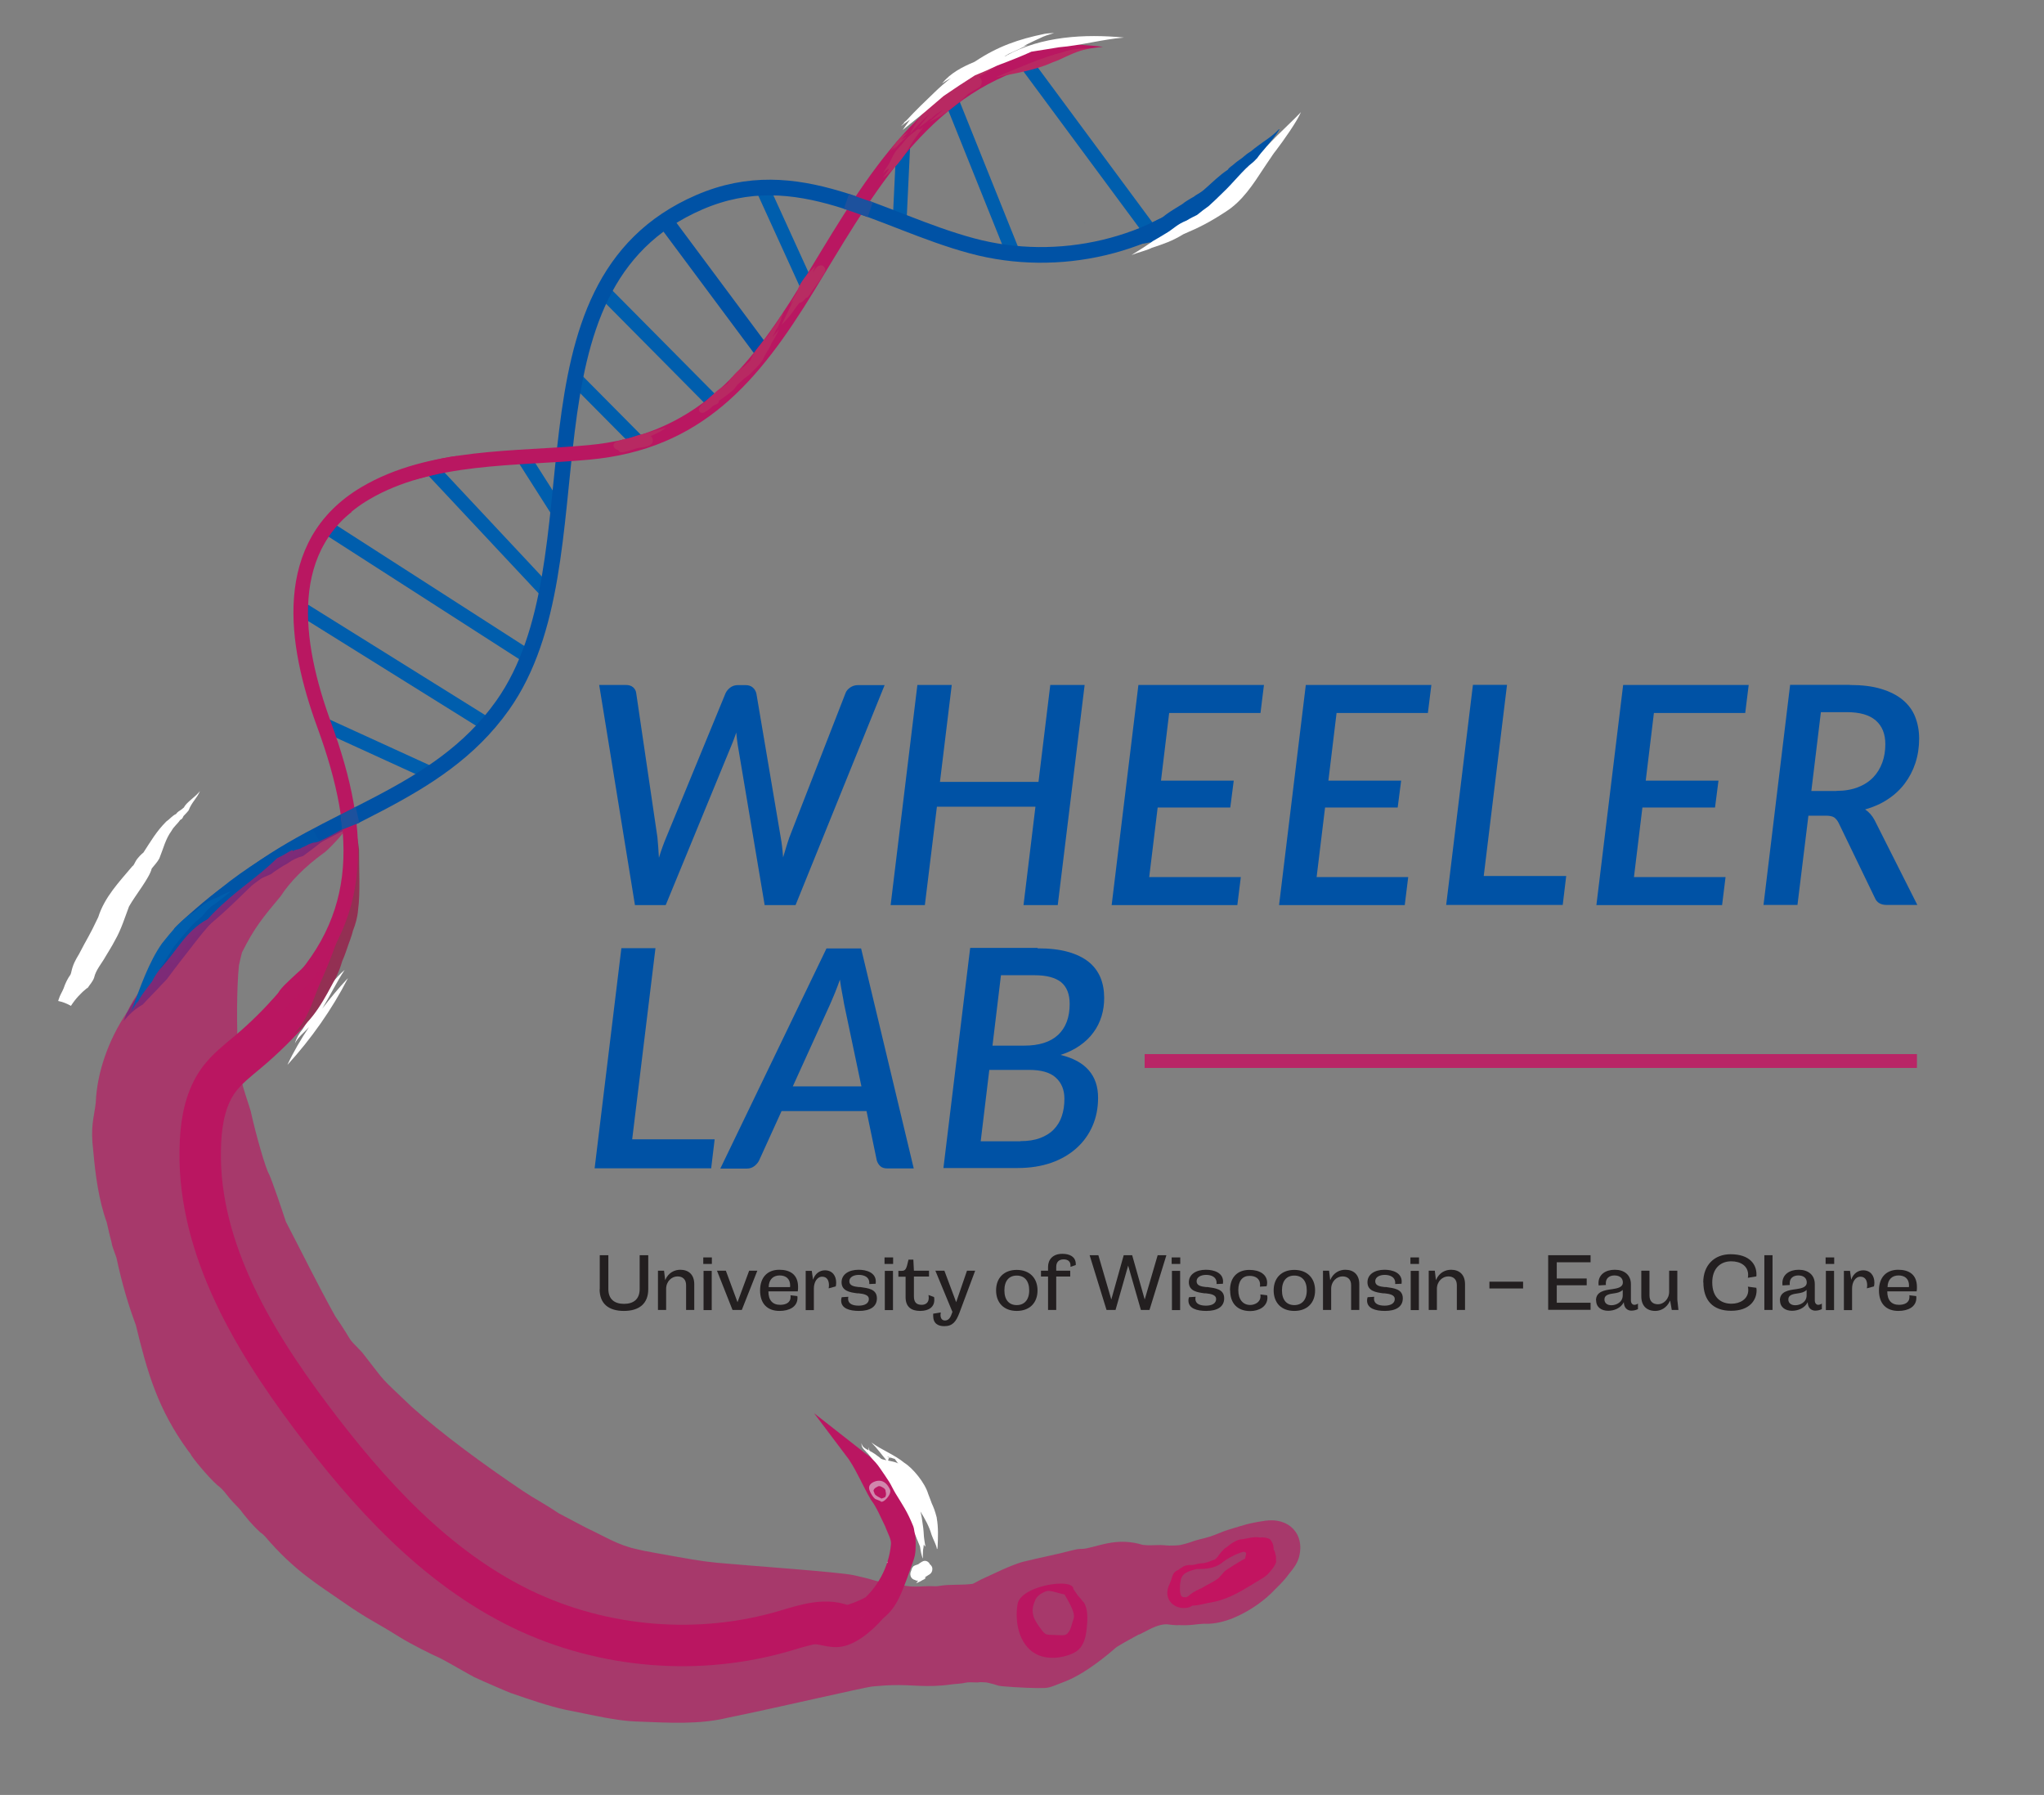 <?xml version="1.0" encoding="UTF-8"?><svg id="Layer_1" xmlns="http://www.w3.org/2000/svg" viewBox="0 0 147.5 129.5"><rect x="0" y="0" width="147.5" height="129.5" fill="#808080" stroke="none"/><defs><style>.cls-1{stroke-width:2.99px;}.cls-1,.cls-2,.cls-3,.cls-4,.cls-5,.cls-6,.cls-7,.cls-8,.cls-9,.cls-10,.cls-11{fill:none;}.cls-1,.cls-2,.cls-4,.cls-5,.cls-12,.cls-6,.cls-7,.cls-8,.cls-9,.cls-10,.cls-11,.cls-13{stroke-miterlimit:10;}.cls-1,.cls-10{stroke:#ba1661;}.cls-2{stroke:#b91761;stroke-width:1.05px;}.cls-3{stroke:#fff;stroke-linecap:round;stroke-linejoin:round;stroke-width:0px;}.cls-14{fill:#0052a5;}.cls-15{fill:#005ead;}.cls-16{fill:#fff;}.cls-17{fill:#933053;}.cls-18,.cls-12{fill:#b82962;}.cls-19{fill:#b82d62;}.cls-20{fill:#b82c62;}.cls-21{fill:#b91761;}.cls-22{fill:#ba1661;}.cls-23{fill:#c21460;}.cls-24{fill:#d186ac;}.cls-25,.cls-13{fill:#231f20;}.cls-26{fill:#1d519d;}.cls-4{stroke-width:.75px;}.cls-4,.cls-6{stroke:#0052a5;}.cls-5{stroke-width:1.06px;}.cls-5,.cls-9{stroke:#0055a6;}.cls-12,.cls-11{stroke:#c11460;}.cls-6{stroke-width:1.13px;}.cls-7{stroke:#1d519d;stroke-width:1.13px;}.cls-27{opacity:.67;}.cls-8{stroke:#005ead;}.cls-8,.cls-9,.cls-10,.cls-11,.cls-13{stroke-width:1px;}.cls-13{opacity:.82;stroke:#c51260;}</style></defs><line class="cls-8" x1="23.39" y1="52.28" x2="31.09" y2="55.8"/><line class="cls-8" x1="21.71" y1="43.89" x2="35.17" y2="52.28"/><line class="cls-8" x1="23.56" y1="38.03" x2="38.13" y2="47.39"/><line class="cls-8" x1="31.09" y1="33.77" x2="39.46" y2="42.71"/><line class="cls-8" x1="68.65" y1="7.17" x2="73.03" y2="18.07"/><line class="cls-8" x1="65.19" y1="10.28" x2="64.92" y2="15.94"/><line class="cls-8" x1="74.26" y1="4.86" x2="83.48" y2="17.32"/><line class="cls-8" x1="41.5" y1="27.29" x2="46.12" y2="31.95"/><line class="cls-8" x1="43.56" y1="21.03" x2="51.55" y2="29.09"/><line class="cls-8" x1="55.08" y1="13.7" x2="58.29" y2="20.74"/><line class="cls-6" x1="48.01" y1="15.94" x2="55.08" y2="25.44"/><line class="cls-8" x1="37.74" y1="32.95" x2="40.28" y2="36.94"/><path class="cls-14" d="m63.84,49.42l-6.43,15.88h-2.23l-1.94-11.54c-.02-.13-.04-.28-.06-.43s-.03-.32-.05-.48c-.06.17-.11.33-.17.48s-.11.3-.17.43l-4.75,11.54h-2.22l-2.58-15.88h1.93c.21,0,.38.05.51.16.13.11.21.25.23.42l1.53,10.4c.02.22.04.46.06.71s.03.51.05.78c.08-.28.17-.54.26-.79.09-.25.18-.48.27-.69l4.28-10.4c.07-.15.18-.28.33-.4.16-.12.34-.18.55-.18h.57c.21,0,.38.06.51.17.13.11.21.25.26.42l1.76,10.4c.04.21.07.44.1.68.03.24.05.5.07.76.08-.26.16-.52.23-.76.07-.24.15-.47.22-.68l4.05-10.4c.05-.15.16-.29.33-.41.17-.12.36-.18.57-.18h1.93Z"/><path class="cls-14" d="m78.27,49.42l-1.94,15.88h-2.47l.86-7.1h-7.11l-.87,7.1h-2.47l1.93-15.88h2.48l-.85,6.99h7.11l.85-6.99h2.48Z"/><path class="cls-14" d="m84.37,51.44l-.59,4.88h5.25l-.25,1.94h-5.24l-.61,5.02h6.61l-.25,2.02h-9.07l1.93-15.88h9.06l-.25,2.02h-6.58Z"/><path class="cls-14" d="m96.45,51.44l-.59,4.88h5.25l-.25,1.94h-5.24l-.61,5.02h6.61l-.25,2.02h-9.07l1.93-15.88h9.06l-.25,2.02h-6.58Z"/><path class="cls-14" d="m113.02,63.21l-.25,2.08h-8.41l1.93-15.88h2.46l-1.68,13.79h5.95Z"/><path class="cls-14" d="m119.35,51.44l-.59,4.88h5.25l-.25,1.94h-5.24l-.61,5.02h6.61l-.25,2.02h-9.07l1.93-15.88h9.06l-.25,2.02h-6.58Z"/><path class="cls-14" d="m133.49,49.42c.87,0,1.63.09,2.25.28.63.19,1.15.45,1.56.79.41.34.71.74.9,1.22s.29,1,.29,1.58c0,.62-.09,1.21-.27,1.76-.18.55-.44,1.04-.77,1.48-.33.44-.74.82-1.23,1.14-.48.32-1.03.56-1.63.73.28.18.51.44.69.78l3.08,6.11h-2.2c-.44,0-.73-.17-.87-.52l-2.61-5.4c-.09-.18-.21-.32-.33-.4-.13-.08-.32-.12-.58-.12h-1.27l-.79,6.44h-2.45l1.92-15.88h4.3Zm-.97,7.64c.59,0,1.11-.09,1.55-.26.44-.17.81-.41,1.1-.71.29-.3.51-.66.66-1.07s.22-.86.22-1.33c0-.74-.23-1.31-.69-1.71-.46-.4-1.15-.6-2.09-.6h-1.87l-.69,5.69h1.8Z"/><path class="cls-14" d="m51.57,82.21l-.25,2.08h-8.41l1.93-15.88h2.46l-1.68,13.79h5.95Z"/><path class="cls-14" d="m65.94,84.3h-1.9c-.22,0-.39-.05-.51-.16s-.21-.25-.26-.42l-.74-3.56h-6.13l-1.62,3.56c-.07.15-.19.29-.34.41-.16.12-.34.18-.54.18h-1.92l7.66-15.88h2.5l3.8,15.88Zm-3.78-5.93l-1.25-5.94c-.04-.23-.08-.49-.14-.78s-.11-.62-.16-.97c-.12.35-.25.68-.37.98-.12.3-.24.56-.34.8l-2.69,5.92h4.94Z"/><path class="cls-14" d="m74.87,68.42c.84,0,1.57.08,2.18.25.61.17,1.11.41,1.5.72.39.31.67.69.86,1.13.18.44.27.93.27,1.48,0,.46-.06.9-.19,1.32s-.32.81-.58,1.16c-.26.36-.58.67-.98.95s-.86.51-1.4.68c.91.22,1.59.59,2.04,1.11.45.52.67,1.18.67,1.98,0,.73-.13,1.41-.4,2.03-.27.62-.65,1.15-1.15,1.6-.5.45-1.11.81-1.82,1.06-.72.25-1.53.38-2.43.38h-5.36l1.93-15.88h4.86Zm-1.23,13.91c.54,0,1.01-.07,1.41-.22.4-.15.73-.35.99-.62.26-.27.46-.59.58-.96.13-.38.19-.79.19-1.26,0-.64-.21-1.15-.62-1.52-.41-.38-1.06-.56-1.94-.56h-2.86l-.62,5.15h2.86Zm-1.41-11.96l-.61,5.07h2.29c1.08,0,1.89-.26,2.45-.78.55-.52.83-1.26.83-2.23,0-.71-.21-1.23-.62-1.57-.42-.33-1.05-.5-1.91-.5h-2.42Z"/><path class="cls-25" d="m43.28,93.01v-2.45h.62v2.44c0,.74.45,1.07,1.13,1.07s1.13-.33,1.13-1.07v-2.44h.62v2.45c0,1.04-.65,1.57-1.76,1.57s-1.75-.53-1.75-1.57Z"/><path class="cls-25" d="m49.51,94.51v-1.79c0-.41-.24-.63-.62-.63-.41,0-.82.35-.82.9v1.52h-.59v-2.83h.44l.08.68c.24-.57.71-.75,1.09-.75.61,0,1.01.36,1.01,1.04v1.86h-.59Z"/><path class="cls-25" d="m50.75,91.19v-.47h.62v.47h-.62Zm.02,3.33v-2.83h.59v2.83h-.59Z"/><path class="cls-25" d="m52.86,94.51l-1.12-2.83h.64l.84,2.27.84-2.27h.59l-1.12,2.83h-.68Z"/><path class="cls-25" d="m54.85,93.1c0-.91.5-1.49,1.39-1.49.77,0,1.35.34,1.35,1.24,0,.09,0,.21-.02.32h-2.12c0,.64.3.97.85.97.38,0,.75-.14.75-.57,0-.05,0-.09-.01-.12l.5.06s.01.07.01.12c0,.67-.61.95-1.3.95-.88,0-1.4-.53-1.4-1.48Zm2.16-.24s.01-.06.01-.11c0-.52-.34-.73-.76-.73-.44,0-.78.27-.79.84h1.55Z"/><path class="cls-25" d="m59.8,92.93c.01-.07.02-.12.02-.19,0-.36-.14-.63-.49-.63-.37,0-.6.4-.6.85v1.56h-.59v-2.83h.44l.09.64c.15-.46.5-.68.86-.68.53,0,.81.39.81.89,0,.09-.01.18-.03.27l-.51.14Z"/><path class="cls-25" d="m62.73,92.65s0-.08,0-.11c0-.4-.37-.56-.75-.56s-.69.16-.69.46c0,.32.33.38.69.42h.11c.53.08,1.19.13,1.19.81,0,.62-.51.91-1.29.91-.69,0-1.29-.18-1.29-.75,0-.07.01-.16.04-.24l.48-.03s-.02.09-.02.14c0,.38.35.5.77.5.44,0,.73-.17.73-.48,0-.29-.35-.37-.74-.41h-.1c-.52-.07-1.13-.16-1.13-.8,0-.56.51-.9,1.23-.9.58,0,1.24.21,1.24.85,0,.04,0,.08-.01.16l-.46.02Z"/><path class="cls-25" d="m63.83,91.19v-.47h.62v.47h-.62Zm.02,3.33v-2.83h.59v2.83h-.59Z"/><path class="cls-25" d="m67.4,93.58c.02.06.02.1.02.15.03.55-.37.85-1.02.85s-1.05-.3-1.05-.99v-1.48h-.52v-.42h.23c.31,0,.35-.16.5-.81h.35l.04.8h1.09v.42h-1.09v1.43c0,.41.17.61.56.61.29,0,.52-.16.51-.52,0-.07-.01-.12-.02-.19l.41.15Z"/><path class="cls-25" d="m68.72,94.63l-1.22-2.95h.65l.85,2.27.78-2.27h.59l-1.14,3.05c-.24.63-.49.95-1.09.95-.46,0-.8-.2-.8-.75,0-.05,0-.1,0-.15l.55-.09c-.01.06-.02.11-.02.17,0,.26.11.41.32.41.24,0,.38-.17.48-.46l.07-.19Z"/><path class="cls-25" d="m71.88,93.1c0-.91.58-1.48,1.49-1.48s1.5.57,1.5,1.48-.58,1.48-1.5,1.48-1.49-.58-1.49-1.48Zm2.39,0c0-.7-.35-1.07-.9-1.07s-.89.37-.89,1.07.35,1.06.89,1.06.9-.37.9-1.06Z"/><path class="cls-25" d="m75.63,92.1h-.51v-.42h.51v-.28c0-.51.33-.94,1.03-.94.54,0,.94.21.97.69,0,.06,0,.12,0,.12l-.38.13c0-.05,0-.07,0-.11,0-.27-.18-.43-.5-.43s-.53.18-.53.54v.28h1.01v.42h-1.01v2.41h-.59v-2.41Z"/><path class="cls-25" d="m82.33,94.51l-.92-3.2-.91,3.2h-.65l-1.22-3.95h.63l.93,3.18h.01l.89-3.18h.61l.9,3.18h.01l.93-3.18h.63l-1.22,3.95h-.64Z"/><path class="cls-25" d="m84.55,91.19v-.47h.62v.47h-.62Zm.02,3.33v-2.83h.59v2.83h-.59Z"/><path class="cls-25" d="m87.79,92.65s0-.08,0-.11c0-.4-.37-.56-.75-.56s-.69.16-.69.46c0,.32.33.38.69.42h.11c.53.08,1.19.13,1.19.81,0,.62-.51.91-1.29.91-.69,0-1.29-.18-1.29-.75,0-.07.01-.16.04-.24l.48-.03s-.02.09-.02.14c0,.38.35.5.77.5.44,0,.73-.17.73-.48,0-.29-.35-.37-.74-.41h-.1c-.52-.07-1.13-.16-1.13-.8,0-.56.51-.9,1.23-.9.58,0,1.24.21,1.24.85,0,.04,0,.08-.01.16l-.46.02Z"/><path class="cls-25" d="m88.76,93.09c0-.93.53-1.47,1.4-1.47.76,0,1.28.34,1.28.93,0,.08-.01.17-.04.25l-.48.03s.01-.1.01-.14c0-.47-.37-.64-.76-.64-.51,0-.81.36-.81,1.03s.33,1.07.86,1.07c.3,0,.74-.18.74-.62,0-.05,0-.09-.01-.14l.49.06c.01.06.02.11.02.17,0,.65-.62.97-1.24.97-.91,0-1.45-.54-1.45-1.5Z"/><path class="cls-25" d="m91.91,93.1c0-.91.58-1.48,1.49-1.48s1.5.57,1.5,1.48-.58,1.48-1.5,1.48-1.49-.58-1.49-1.48Zm2.39,0c0-.7-.35-1.07-.9-1.07s-.89.37-.89,1.07.35,1.06.89,1.06.9-.37.9-1.06Z"/><path class="cls-25" d="m97.5,94.51v-1.79c0-.41-.24-.63-.62-.63-.41,0-.82.35-.82.9v1.52h-.59v-2.83h.44l.08.68c.24-.57.71-.75,1.09-.75.61,0,1.01.36,1.01,1.04v1.86h-.59Z"/><path class="cls-25" d="m100.68,92.65s0-.08,0-.11c0-.4-.37-.56-.75-.56s-.69.16-.69.46c0,.32.33.38.69.42h.11c.53.08,1.19.13,1.19.81,0,.62-.51.91-1.29.91-.69,0-1.29-.18-1.29-.75,0-.07.01-.16.04-.24l.48-.03s-.02.09-.02.14c0,.38.35.5.77.5.44,0,.73-.17.73-.48,0-.29-.35-.37-.74-.41h-.1c-.52-.07-1.13-.16-1.13-.8,0-.56.51-.9,1.23-.9.58,0,1.24.21,1.24.85,0,.04,0,.08-.01.16l-.46.02Z"/><path class="cls-25" d="m101.78,91.19v-.47h.62v.47h-.62Zm.02,3.33v-2.83h.59v2.83h-.59Z"/><path class="cls-25" d="m105.13,94.51v-1.79c0-.41-.24-.63-.62-.63-.41,0-.82.35-.82.9v1.52h-.59v-2.83h.44l.08.68c.24-.57.71-.75,1.09-.75.61,0,1.01.36,1.01,1.04v1.86h-.59Z"/><path class="cls-25" d="m107.48,92.96v-.49h2.43v.49h-2.43Z"/><path class="cls-25" d="m111.72,94.51v-3.95h3.06v.51h-2.44v1.17h2.16v.49h-2.16v1.26h2.44v.51h-3.06Z"/><path class="cls-25" d="m115.17,93.82c0-.64.62-.74,1.17-.81.39-.06.77-.13.77-.49,0-.28-.2-.5-.61-.5-.34,0-.62.18-.62.56,0,.05,0,.1.01.13l-.53.03s-.01-.1-.01-.16c0-.62.5-.97,1.18-.97s1.16.37,1.16,1.04v1.17c0,.2.11.32.25.32.09,0,.19-.04.26-.09v.4c-.16.08-.34.11-.48.11-.23,0-.48-.14-.53-.49,0-.02-.01-.1-.01-.12-.23.45-.73.62-1.13.62-.47,0-.87-.24-.87-.76Zm1.92-.75c-.15.16-.39.21-.6.24-.35.05-.71.1-.71.44,0,.28.22.42.5.42.37,0,.82-.23.82-.71v-.38Z"/><path class="cls-25" d="m120.64,94.51l-.12-.68c-.25.57-.71.75-1.07.75-.61,0-1.01-.36-1.01-1.05v-1.85h.59v1.78c0,.42.23.64.62.64s.8-.36.8-.91v-1.51h.59v2.09l.08.74h-.49Z"/><path class="cls-25" d="m122.91,92.53c0-1.26.81-2.04,1.97-2.04,1.41,0,1.87.76,1.87,1.44,0,.07,0,.13-.01.16l-.61.1c.01-.08.02-.14.02-.21,0-.65-.55-.98-1.22-.98-.8,0-1.37.54-1.37,1.52,0,1.15.68,1.54,1.39,1.54.61,0,1.21-.33,1.21-.99,0-.08-.01-.17-.03-.24l.61.08c.01.06.02.12.02.18,0,.71-.5,1.48-1.84,1.48s-2-.78-2-2.05Z"/><path class="cls-25" d="m127.32,94.51v-3.95h.59v3.95h-.59Z"/><path class="cls-25" d="m128.44,93.82c0-.64.62-.74,1.17-.81.39-.06.77-.13.77-.49,0-.28-.2-.5-.61-.5-.34,0-.62.18-.62.56,0,.05,0,.1.01.13l-.53.03s-.01-.1-.01-.16c0-.62.5-.97,1.18-.97s1.16.37,1.16,1.04v1.17c0,.2.11.32.25.32.09,0,.19-.04.26-.09v.4c-.16.08-.34.11-.48.11-.23,0-.48-.14-.53-.49,0-.02-.01-.1-.01-.12-.23.45-.73.62-1.13.62-.47,0-.87-.24-.87-.76Zm1.92-.75c-.15.16-.39.21-.6.24-.35.05-.71.1-.71.44,0,.28.22.42.5.42.37,0,.82-.23.82-.71v-.38Z"/><path class="cls-25" d="m131.74,91.19v-.47h.62v.47h-.62Zm.02,3.33v-2.83h.59v2.83h-.59Z"/><path class="cls-25" d="m134.72,92.93c.01-.07.02-.12.02-.19,0-.36-.14-.63-.49-.63-.37,0-.6.4-.6.85v1.56h-.59v-2.83h.44l.09.64c.15-.46.5-.68.86-.68.53,0,.81.39.81.89,0,.09-.01.18-.03.27l-.51.14Z"/><path class="cls-25" d="m135.59,93.1c0-.91.5-1.49,1.39-1.49.77,0,1.35.34,1.35,1.24,0,.09,0,.21-.02.32h-2.12c0,.64.3.97.85.97.38,0,.75-.14.75-.57,0-.05,0-.09-.01-.12l.5.06s.01.07.01.12c0,.67-.61.95-1.3.95-.88,0-1.4-.53-1.4-1.48Zm2.16-.24s.01-.06.01-.11c0-.52-.34-.73-.76-.73-.44,0-.78.27-.79.84h1.55Z"/><line class="cls-13" x1="82.6" y1="76.55" x2="138.33" y2="76.55"/><path class="cls-4" d="m12.93,67.19c-.58,1.1-1.11,2.29-1.59,3.58"/><path class="cls-6" d="m88.1,13.41c-4.76,4.42-11.74,6-17.95,4.33-6.71-1.8-12.55-6.23-19.68-3.15-14,6.05-6.75,25.78-14.2,36.3-4.73,6.68-12.75,7.93-18.82,12.85"/><path class="cls-14" d="m16.42,64.77c.11-.08.68-.38,1.27-.66-.42.09-.58.04.23-.35.2-.1.41-.18.61-.25.11-.05.23-.11.39-.17.13-.06.37-.16.63-.27.4-.3.8-.56,1.21-.78.33-.25.71-.43,1.11-.53.55-.4,1.1-.81,1.63-1.27-.37.19-.75.37-1.13.55.61-.48,1.22-1,1.85-1.6-1.16.68-2.31,1.38-3.43,2.11-1.3.52-2.51,1.26-3.75,1.92.04-.04.09-.08.13-.12-.21.11-.41.24-.62.37-.1.05-.21.11-.31.16-.05.04-.09.07-.14.11-.86.55-3.33,2.72-3.55,3.03.18-.08-.4.29.39.24.29-.2,2.71-1.97,3.02-2.11.15-.13.31-.26.47-.39Z"/><path class="cls-14" d="m10.29,72.49c.46-.51.95-.98,1.41-1.49-.33.36.11-.12.33-.34.3-.39.59-.8.89-1.18.85-1.06,1.83-2.47,2.94-3.52-.39,0-.75-.11-.74-.22-.19.2-.39.37-.57.58,0,.01-.02.03-.03.04-.36.38-.69.77-1,1.2,0,0-.02.02-.02.03.34-.54.69-1.08,1.06-1.6-.51.44-.98.93-1.41,1.46-.04.03-.07.07-.1.1-.12.19-.25.37-.37.55-.05.1-.1.2-.17.29-.12.29-.22.49-.31.64-.36.28-.71.56-.99.94-.74.95-1.55,2.2-2.08,3.15-.08.18-.14.37-.21.56.39-.5.85-.9,1.37-1.2Z"/><path class="cls-14" d="m74.12,17.76s0,0,0,0c0,0,0,0,0,0,0,0,0,0,0,0,0,0,0,0,0,0Z"/><path class="cls-14" d="m78.21,16.11s.04-.01.07-.02c.07-.03.08-.03-.07.02Z"/><path class="cls-14" d="m92.29,9.32c-.43.49-1.19.94-1.5,1.19-.17.13-.37.27-.54.42-.22.13-.42.29-.62.47-.22.15-.44.31-.64.49-.21.15-.37.29-.38.35-.61.4-1.14.93-1.71,1.44-.08.06-.14.11-.22.17-.07.04-.21.13-.26.16-.03.01-.21.13-.31.21.07-.05-.07.04-.14.07.26-.13-.28.13-.66.44-.79.48-1.04.64-1.4.93-.03.02-.06.04-.1.06.02,0,.03-.01.04-.01,0,0,0,0,0,0-.03.01-.08.03-.12.05-.09.04-.29.13-.37.18-.88.44-1.02.52-1.86.89-.17.09-.47.23-.71.36,0,0,0,0,0,0,0,0-.02,0-.03,0-.18.06-.37.1-.42.14-.22.08-.56.32-.56.3-.02,0-.04.02-.06.03.04,0,.02,0,0,0,0,0-.02,0-.02,0-.02,0,0,0,.02,0-.01,0-.02,0-.03,0,.08-.01-.05,0-.09.02-.04,0-.12.03-.18.05,0,0,0,0,0,0-.11-.01-.15.02-.22.05-.12.06-.25.22-.3.2-.01,0-.09,0-.12,0,0,0-.02,0-.03,0,0,0,.01,0,0,0,0,0-.01,0-.02,0,0,0,0,0,0,0,0,0,0,0,0,0-.01,0-.02.01-.03.02,0,0-.02,0-.02,0,0,0,0,0,.01,0,0,0,0,0,.01,0,0,0,.02,0,.03,0,0,0,.01,0,.02,0,0,0,0,0,0,0,0,0,0,0,.01,0,0,0,0,0,0,0,0,0,0,0,0,0,.03.02.12.05.16.06.11.03.28-.09.33-.08,0,0,.02,0,.03,0,0,0,0,0,0,0,0,0,.02,0,.02,0,0,0,.01,0,.02,0,0,0,0,0,0,0,0,0,0,0,0,0,.04.04.11.06.18.04.03,0,.06.01.12.01,0,0-.04,0,0,0,.23.08.69-.09.93-.12.45.07,1.32-.27,1.72-.3.04,0,.02,0,0,0,.33-.04.62-.1.82-.16.06-.02.1-.04.14-.06.12-.04.22-.07.04-.04.08-.01.16-.02.25-.03.45-.21.5-.06,1.49-.65.15-.08,0,0-.07.02.3-.11.58-.26.84-.47-.01,0-.02.01-.04.03-.13.1.03-.01.1-.05.53-.28.73-.48.83-.52-.03.01-.04.01-.06.02.04-.02.08-.04.13-.06.38-.23.21-.15.41-.27,1.03-.69,1.6-1.37,2-1.84.41-.3.77-.65,1.08-1.07,0,0,.03-.04,0,0-.01.02.06-.07.08-.1.06-.04.14-.25.16-.26.18-.23.38-.56.51-.88.15-.23.2-.33.42-.65.23-.3.69-.8.93-1.24Z"/><path class="cls-14" d="m73.04,18.07s.03,0,.05,0c0,0-.03,0-.05,0,0,0,0,0,0,0Z"/><path class="cls-14" d="m73.04,18.07s0,0,0,0c-.02,0-.02,0,0,0Z"/><polygon class="cls-14" points="73.04 18.07 73.04 18.07 73.04 18.07 73.04 18.07"/><path class="cls-21" d="m66.7,8.07s0,0,0,0c0,0,0,0,0,0,0,0,0,0,0,0Z"/><path class="cls-21" d="m79.61,3.38c-.65-.08-1.27-.12-1.88-.17-.17-.03-.48.01-.7,0,.04,0,.05,0,.03,0-.16-.03-.32-.02-.48,0-.65.09-1.51.17-1.94.36-.34.13-.5.17-.79.29-.01,0-.02,0-.03,0-.21.05-.41.12-.61.2,0,0,0,0,0,0-.56.22-.94.28-1.88.66-.73.4-.66.42-1.05.65-.04.03-.03.02.02,0,.1-.06-.04.03-.09.06-.04.02-.07.05-.11.07-.01,0-.03.01-.05.02-.03.01-.06.02-.08.03-.37.18-.62.45-.93.62-.24.11-.73.55-.96.8-.49.3-.87.74-1.34,1.07-.01,0-.02,0-.03.02,0,0,0,0,0,0,0,0-.01,0-.01,0,0,.01.02.02.03.01,0,0,.01,0,0,0,.07-.01.2-.06.29-.1.77-.39,1.64-.77,2.2-1.15-.1.03.17-.06.05-.02-.09.04.27-.1.3-.12-.08.03-.08.03,0,0,.21-.07.74-.38.72-.35.79-.22,1.16-.59,1.77-.81.07-.02.28-.1.21-.07.08-.03.17-.06.05-.02.16-.04.33-.11.61-.22.04-.01.14-.05.16-.06,0,0,0,0,0,0,0,0,0,0,0,0,0,0,0,0,0,0,0,0,0,0,0,0,0,0,.01,0,.02,0,0,0,0,0,0,0-.01,0-.02,0-.03.01,0,0,0,0,0,0,0,0,.02,0,.03-.01.2,0,.37-.03.57-.08.15-.04.35-.11.53-.2.02-.01.01,0-.03,0,.02,0,.03-.01.05-.02-.01,0-.02,0-.01,0,0,0,0,0,.01,0,0,0,0,0,0,0,0,0,0,0,0,0,.1-.04.13-.05.14-.06-.08.04-.09.05.02,0,0,0,.05-.02,0,0,.23-.09.23-.05.73-.28.57-.32,1.1-.62,1.79-.73.14-.03.27-.07.4-.11.17-.04.34-.07.51-.08.54-.04,1.17-.15,1.76-.21Z"/><path class="cls-21" d="m73.15,5.15s.02,0,.03-.01c0,0,0,0-.03.01Z"/><polygon class="cls-16" points="5.16 70.16 5.16 70.17 5.16 70.17 5.16 70.16"/><path class="cls-16" d="m6.31,71.3c.16-.25.38-.47.48-.76.13-.57.53-1,.81-1.5.24-.42.43-.68.71-1.22.43-.74.73-1.71,1-2.42.46-.82,1.48-2.06,1.64-2.74.19-.24.41-.46.55-.73.28-.68.44-1.4.88-1.99.15-.29.44-.51.61-.77-.02,0,.05-.03.11-.07.07-.06.11-.14.14-.22.05-.06.25-.25.37-.41.23-.61.62-.89.82-1.4-.29.4-1,.83-1.15,1.18-.03.02-.16.14-.18.15-.15.11-.28.16-.4.33-.01.02,0,0,0,0-.27.12-.46.38-.7.54-.72.72-1.12,1.43-1.65,2.24-.09.07-.43.36-.6.7-.01.03-.03.05-.04.08-.01.03,0,.02,0,0-.03.05-.05.09-.08.14-.03.02-.06.05-.08.07-.95,1.13-2.01,2.23-2.46,3.67-.69,1.46-.75,1.43-1.39,2.67-.26.43-.44.75-.56,1.31,0-.01,0-.01,0,0,0,.02-.01.04-.01.06,0,0,0-.03.01-.05,0,0,0,0,0,0-.02.07-.04.13-.05.15-.22.31-.38.64-.5,1-.11.27-.27.5-.35.78-.02.04-.03.09-.04.13.32.06.63.19.92.35.32-.5.72-.93,1.17-1.29Z"/><path class="cls-9" d="m13.67,67.19c1.47-1.03,2.8-2.34,4.08-3.59"/><path class="cls-5" d="m12.1,69.25c2.52-4.3,6.72-6.72,10.74-8.95"/><path class="cls-10" d="m58.46,116.61c.83.18,1.69.35,2.5.14.5-.13.96-.41,1.37-.73,1.39-1.09,2.3-2.78,2.46-4.54s-.44-3.59-1.61-4.92c.99,1.02,1.76,2.29,2.03,3.69s0,2.93-.86,4.06c-1.01,1.32-2.68,1.94-4.3,2.29-1.01.22-2.05.36-1.6.02Z"/><g class="cls-27"><path class="cls-22" d="m15.58,88.13s0-.04-.01-.06c.01.12.03.24.05.33,0-.07-.02-.14-.03-.21,0-.02,0-.03-.01-.06Z"/><path class="cls-22" d="m84.61,111.95s0,0,0,0c-.09-.04-.06-.03,0,0Z"/><path class="cls-22" d="m91.29,109.72c-1.29.19-1.57.33-2.33.55-1.14.33-1.16.51-2.39.79-.46.11-.68.24-1.15.35-.23.05-.16.06-.57.09-.06,0-.48.02-.65,0-.75-.08-1,.04-1.73-.04-1.76-.53-2.97.02-4.06.25-.19.04-.35.04-.42.04-.17,0-.43.05-.53.08-1.24.33-2.44.55-3.68.86-.02,0-.05.01-.07.02-.93.29-1.93.8-2.9,1.24-.1.04-.56.31-.62.32-.77.11-1.64.02-2.34.14-.53.09-.24-.02-1.4.05-.17,0-.55.04-1.07-.04-.03,0-.1-.02-.23-.05-.7-.21-1.44-.15-2.13-.37-.47-.14-.92-.24-1.4-.35-1-.23-7.75-.7-9.88-.9-1.15-.11-2.07-.28-4.67-.75-.14-.03-.27-.06-.41-.08-.15-.01-.4-.09-.66-.14-1.41-.3-2.24-.87-3.69-1.55-.05-.03-1.96-1.03-2.01-1.06-1.13-.76-1.7-1.02-2.58-1.61-2.85-1.92-5.78-4.07-8-6.05-2.5-2.39-1.67-1.49-3.55-3.89-.02-.02-.04-.04-.05-.06-1.3-1.35-.44-.42-1.93-2.6-.01-.02-.03-.04-.04-.07-1.22-2.2-2.33-4.46-3.49-6.69-.02-.04-.03-.07-.05-.11-.22-.7-.96-2.86-1.19-3.37-.23-.34-.93-2.74-1.33-4.56,0-.02-.01-.04-.02-.07-.58-1.81-.81-2.38-.87-3.86-.14-2.08-.12-4.95.04-6.57.06-.32.15-.63.22-.94.9-1.79,1.47-2.48,2.8-4.07.63-.98,1.71-2.11,3.13-3.13.02-.01.04-.03.06-.04.68-.59,1.38-1.46,1.88-2.04-.75.47-1.61.96-2.34,1.28-.47.14-.19-.01-.63.16-.2.07-.2.12-.31.15-.21.12-.17.05-.38.19-.25.09-.33.06-.56.19.16-.27-.64.3-.9.4l-.22.11c-1.61,1.57-2.87,2.21-4.63,3.99-.06.05-.31.35-.37.4-.82.42-1.49,1.13-2.05,1.87-.48.61-.83,1.13-1.51,1.86-.91.86-1.73,1.81-2.25,2.97-1.4,2.07-2.19,4.45-2.27,6.55-.13,1.11-.4,1.7-.18,3.47.15,1.72.39,3.55.97,5.15.19.79.17.79.34,1.41.07.41.12.44.36,1.14.42,1.96.89,3.5,1.4,4.86.83,3.42,1.58,6.06,3.76,9.06.02.02.45.58.17.22.11.27,1.3,1.7,1.93,2.26.62.47.61.7,1.34,1.44.15.13.55.62.22.2.47.64.98,1.26,1.57,1.79.06.05.12.09.17.13.07.06.14.13.2.2,2.12,2.47,3.76,3.41,5.68,4.75,1.84,1.27,2.01,1.23,3.98,2.46.84.53,2.49,1.34,2.85,1.49.33.14,2.28,1.28,2.55,1.41.48.23,2.47,1.09,2.62,1.14,1.36.47,2.79.96,3.95,1.21.13.03,1.23.25,1.34.27,2.27.48,3.09.56,3.98.59,2.15.08,4.34.23,6.45-.29,3.48-.7,9.84-2.2,10.44-2.25.86-.07.96-.08,1.37-.09,1.43-.05,2.51.2,4.26-.05.44-.06.68-.04,1.12-.14.08-.02.48-.02.58-.01.5.03.1-.05.8,0,.14,0,.94.23.94.24.13.05,1.96.17,2.83.17s.73,0,1.97-.48c1.58-.62,3.25-2.09,3.66-2.44.03-.02.05-.04.08-.06.54-.34,1.08-.61,1.61-.91-.01.01-.03.02-.04.04.65-.3,1.31-.77,2.04-.75.2.02.55.08.9.06.98.03.96-.06,1.85-.11-.13.01-.15.02-.04.01.7.03,1.4-.15,2.06-.41,1.34-.56,2.37-1.38,2.97-2.02.68-.66.8-.83,1.09-1.21.31-.37.61-.78.71-1.25.38-1.56-.72-2.8-2.48-2.54Z"/></g><path class="cls-10" d="m65.13,108.15s-.01-.03-.02-.05c-.02-.08-.04-.16-.09-.23-.13-.19-.2-.2-.29-.26-.07-.06-.12-.11-.18-.16,0,0,0-.01,0-.02-.03-.32-.5-1.03-.84-1.27-.07-.05-.16-.08-.23-.11-.17-.1-.28-.11-.41-.21-.14-.08-.27-.14-.41-.2-.38-.29-.83-.61-1.21-.91.09.12.19.24.28.36-.01-.01-.02-.02-.03-.03.61.92,1.01,1.91,1.56,2.86.46.61.73,1.32,1.07,1.99.19.53.51,1.02.48,1.6.01.11.06.51.08.43,0-.14.04-.27.07-.4.03-.08.05-.15.09-.23.23-.45.31-1.11.26-1.52.04-.56.1-1.13-.16-1.66Z"/><path class="cls-10" d="m64.53,107.43s-.03-.03,0,0h0Z"/><path class="cls-22" d="m64.31,106.32c.29.43.68,1.2.84,1.5-.11-.58-.41-1.1-.84-1.5Z"/><path class="cls-1" d="m21.23,72.59c-1.03,1.19-2.15,2.31-3.36,3.32-.74.62-1.51,1.22-2.08,1.99-.92,1.25-1.24,2.86-1.32,4.42-.39,7.27,3.58,14.03,7.93,19.84,4.18,5.58,9.02,10.92,15.27,13.94,5.88,2.83,12.8,3.4,19.04,1.54,1.42-.42,3-.95,4.32-.28"/><path class="cls-22" d="m23.41,70.72s0,0,0,0c.01-.02.01-.03,0,0Z"/><path class="cls-22" d="m24.77,68.32s.01,0,.04-.09c0,0,0,0,0,0,0,0,0,.02-.04.09Z"/><path class="cls-22" d="m25.7,62.82c-.03.39-.15.77-.28,1.14,0,0-.01,0-.02-.01,0-.02-.01-.04-.02-.06.06-.55,0-1.1.11-1.65-.09.13-.13.32-.2.48-.02.07-.04.15-.07.23-.01-.16-.02-.32.02-.45.06-.12.02-.07-.04,0-.22.41-.17.92-.26,1.37,0,.01,0,.03,0,.04-.04.1-.09.2-.09.32-.07.23-.28.72-.34,1.06-.06.15-.11.28-.16.41-.04.08-.09.17-.12.25,0,0,0,0,0-.02-.01.02-.04.09-.06.13-.03.05-.05.1-.06.15-.02.03-.05.1-.05.14,0,0,0,.02,0,.03-.01.03-.02.05-.03.08-.35.72-.47,1.01-.53,1.19-.01.05-.04.11-.07.17-.05.07-.08.13-.12.2-.08.12-.15.24-.17.31.02-.05.02-.06.01-.03-.2.45-.64.89-.9,1.62,0,0-.07.17-.1.24-.16.37-.15.43-.23.64.07-.12,0,0-.03.09,0,0,0,0,0,0,0,0,0,0,0,.01-.06.08-.1.18-.14.28.11-.24.04-.1,0-.02-.05.06-.2.42-.14.29,0,.01,0,.02-.01.03-.04.04-.07.09-.1.14-.41.38-.75.84-.98,1.38-.05.06-.1.11-.13.16-.12.18-.32.32-.38.53-.03.11,0,.22.04.31-.56.63-1.14,1.25-1.65,1.93.41-.32.84-.63,1.26-.94-.16.18-.31.36-.51.52-.56.47-1.21.82-1.66,1.42.86-.64,2.03-.87,2.83-1.55.38-.19.79-.5,1.06-.88.07-.09.13-.17.19-.25.06-.05.1-.12.15-.17.18-.09.37-.23.47-.31.22-.15.37-.36.42-.52.11-.23.2-.47.29-.71.07-.12.16-.23.22-.36.03-.07.06-.13.09-.2,0,.01,0,.02,0,0,.21-.38.31-.51.38-.72.02-.04,0-.01-.01.02.04-.09.07-.19.1-.29.06-.14.07-.14.2-.4.43-.76.6-1.19.8-1.97.07-.16.11-.25.13-.31,0,0,0-.03.02-.06,0,0,0,0,.01-.02,0,.01,0,0-.01.02,0,0,0,0,0,0,0,0,.01-.01.02-.03,0,0,0,0,0,0,0,0,0,0,0,0,.01-.01,0-.01.02-.03.09-.24.11-.18.15-.47,0,.01,0,.02.01-.04.02-.16.06-.23.03-.49.04-.43.02-.5.01-.63.01-.04.03-.08.04-.11.24-.85.52-1.69.6-2.57.07-.34.07-.8.02-1.07Z"/><path class="cls-22" d="m20.26,71.65c-.27.54-.63,1.04-.87,1.61.34-.51.8-.88,1-1.47.15-.26.49-.56.59-.77-.24.21-.53.37-.72.63Z"/><path class="cls-22" d="m20.49,71.11c-.25.29-.36.36-.49.73-.05.1-.09.21-.1.34.1-.34.41-.58.63-.81.1-.08.19-.16.24-.2.59-.34,1.16-1.13,1.61-1.81-.65.58-1.27,1.14-1.89,1.75Z"/><path class="cls-22" d="m78.15,115.56c-.08-.1-.12-.18-.24-.3-.3-.29-.56-1.02-.94-.84s-.36.23-.17.58c.24.45.84,1.33.67,1.8-.15.39-.17.79-.46,1.07-.05.04-.11.08-.17.09,0,0,0,0-.02,0-.1.04-.59,0-.97-.01-.08,0-.17,0-.25-.02-.05,0-.14-.03-.18-.06,0,0,0,0,0,0,0,0,0,0,.01,0,0-.01-.02-.01-.03-.02-.2-.15-.73-.91-.81-1.21-.13-.47-.08-.73.12-1.21.13-.31.52-.55.85-.64.38-.1,1.5.49,1.75.18,1.03-1.29-3.63-.72-3.88.76-.22,1.31.12,2.91,1.27,3.57.81.47,1.97.36,2.81-.06.78-.4.88-1.3.94-2.09.04-.52.03-1.23-.29-1.6Z"/><path class="cls-22" d="m66.01,110.52c-.11-.51.05-1.31-.03-1.79-.16-1.03-1-3.27-1.72-2.56-.56.55.87,1.41,1.02,2.14.05.28.36.96.03,1.03-.16.03-.11-.23-.11-.13,0,.27.23.74-.01.77-.1.01-.02-.21-.06-.21-.44,0-.16,1.15-.27,1.4-.24.58-.23.97-.28,1.18-.09.38.09,1.01-.22,1.02-.22,0-.04-.51-.14-.41-.25.26.05.7-.02,1.04-.21.99-1.29,2.17-1.95,2.66s-1.82.76-2.96,1.08c-.37.1-.75-.06-1.09.13-.68.37-1.9-.58-2.17.1-.33.85,1.66.49,2.55.61.38.05.77.14,1.12.2.24.04.6.08.9.04,1.06-.12,2.21-1.01,3.12-2.05,0,0,0,0,.01-.01.55-.46.87-.88,1.22-1.63.17-.37.47-1.12.73-1.89.12-.35.27-.69.34-1.03.09-.44.07-1.36,0-1.67Z"/><path class="cls-3" d="m66.21,112.62s-.02,0-.03,0"/><path class="cls-16" d="m66.62,113.95s0,0,0,0c0,0,0,0,0,0,0,0,.01-.01,0,0Z"/><path class="cls-16" d="m66.22,114.05s0,0-.01,0c0,0,0,0,0,0,0,0,.01,0,.02,0Z"/><path class="cls-16" d="m66.2,114.05s-.01,0,0,0c0,0,0,0,0,0Z"/><path class="cls-16" d="m67.07,112.79c-.1-.13-.26-.22-.44-.16-.02,0-.04.02-.06.03,0,0-.02,0-.04.02-.01,0-.02,0-.03.01.01,0,.01,0,.02,0-.02,0-.04.02-.06.03-.07.04-.14.09-.2.14-.11.03-.34.11-.37.17-.09.1-.12.21-.14.3-.13.25-.04.55.21.64,0,0-.02.01-.02.01.01,0,.02,0,.03,0,.01,0,.03,0,.04,0,.04.02.07.05.12.06,0,0,.02,0,.02,0,.01,0,.03,0,.04,0,.02,0,.04,0,.06,0-.03.02-.04.03-.02.03.01,0,.03-.01.04-.02-.03.02-.06.04-.09.06.01,0,.04-.02.06-.02-.03.02-.05.04-.08.06-.01,0-.03.02-.04.02,0,0,.01,0,.02,0,0,0,0,0-.01,0,0,0,.01,0,.02-.01,0,0,.01,0,.02,0h0s-.05.03-.06.02c0,0,.01,0,.02,0,0,0-.01,0-.02,0,.01,0,.02,0,.04,0h0s0,0,0,0c.01,0,.02,0,.03,0-.03.02-.06.04-.08.06.01,0,.03-.02.04-.02.06-.03.12-.06.19-.09.08-.03.16-.08.23-.13-.02.01-.04.02-.05.04.09-.07.19-.09.29-.15-.02,0-.03.01-.05.02.01,0,.03-.01.03-.02-.03,0-.06.02-.09.03.04-.03.08-.05.11-.08-.01,0-.03.01-.04.02.03-.03.06-.06.08-.09-.05.02-.09.06-.14.08.03-.03.07-.06.08-.08,0,0,0,0,.01-.01,0,0,0,0,0,0,.06-.03.12-.06.17-.1.18-.09.32-.22.32-.45.01-.16-.08-.28-.2-.37Z"/><path class="cls-3" d="m66.74,113.83c-.07.07-.16.11-.25.15"/><path class="cls-3" d="m66.73,113.83c-.04.07-.11.1-.18.12"/><path class="cls-3" d="m64.04,112.67s-.03.08-.05.12"/><path class="cls-16" d="m64.04,112.66s0,0,0,0c0,0,0-.01,0-.01,0,0,0,0,0,.01,0,0,0,0,0,0,0,0,0,0,0,0,0,0,0,.02-.01.03,0,0,0,0,0,0-.01.02-.04.05-.02.07,0,0,.01-.01.02,0,0,0,0,.02,0,.03,0,0,0,0,0,0"/><path class="cls-3" d="m64.03,112.68c0,.05-.01.1-.04.14"/><path class="cls-23" d="m84.46,114.06s0,0,0,0c0,0,0,0,0,0,.02-.04,0,0,0,.01Z"/><path class="cls-23" d="m92.04,112.22s0,.01,0,.03c0,0,0-.02,0-.02.09.23.01-.06,0-.05,0-.13-.06-.28-.13-.4,0-.26-.07-.52-.28-.74-.24-.11-.48-.14-.71-.11-.42-.09-.96.08-1.26.12-.43,0-.93.4-1.16.59-.21.1-.52.51-.64.69-.06.07-.13.13-.2.19-.01,0-.02,0-.03,0-.33.13-.62.27-.96.27-.24.01-.44.12-.66.12-.2-.02-.57.03-.72.18-.02.02-.22.12-.23.16-.42.18-.42.37-.57.81-.03.08-.07.16-.08.2-.59,1.16.42,1.98,1.41,1.7.08-.03.15-.07.22-.12,0,0,.01,0,.02,0,.46,0,.96-.18,1.35-.23,1.11-.21,1.88-.64,2.98-1.31.36-.24.77-.42,1.09-.72.24-.27.49-.53.61-.88-.02-.47-.02-.48-.02-.49,0,0,0,0,0,0Zm-5.57,2.48s-.03.01-.04.02c0,0-.05.02-.01,0-.05-.01-.24.14-.19.1,0,0-.06.03-.02.01-.23.1-.42.33-.59.4-.04.02-.14,0-.23,0-.06-.02-.11-.05-.14-.08-.11-.2-.11-.41-.1-.64,0-.28.02-.31.07-.57.14-.51.67-.61,1.13-.74.62.01,1.25-.04,1.77-.4.37-.32.94-.62,1.31-.74.11-.05.35-.17.47-.04.07.08-.02.23-.04.36,0,.02,0,.04,0,.06,0,0,0,0,0,0-.42.22-.89.52-1.35.82-.27.18-.41.48-.66.66-.35.26-.77.42-1.12.65-.07.05-.16.05-.24.11Z"/><path class="cls-22" d="m63.99,106.84c-.37-.39-.69-.9-1-1.08-.2-.03-.33.05-.38.16-.07.03-.07.09-.02.17,0,.05.02.11.04.16,0,0,0,0,0,0,0,0,.01.01.02.02.04.08.1.16.18.21.09.11.18.23.28.32.09.16.2.37.28.49.01.02.02.04.03.07.01.03.02.05.03.08.06.13.24.14.31.02.02-.07.01-.14,0-.2.18,0,.34-.13.23-.42Z"/><path class="cls-16" d="m67.6,109.5c-.14-.54-.24-.77-.36-1.03-.08-.19-.13-.38-.26-.69-.24-.81-1.11-1.86-1.72-2.24-.71-.59-1.63-.92-2.38-1.47.41.41.73.87,1.1,1.3.17.22.11-.42.26-.17.05.07-.24-.15-.19-.07-.16-.14.67.23.5.09-.07-.07.32.44.27.38-.14-.16-1.07-.25-1.23-.35-.09-.09-.21-.17-.31-.24-.03-.03-.16-.12-.21-.15-.08-.06-.2-.12-.31-.18-.04-.08-.08-.16-.1-.27,0,.08.01.15.02.23-.25-.13-.5-.27-.5-.53-.06.28.16.47.35.65-.04-.02-.07-.05-.1-.07.18.15.23.22.38.4.08.12.28.32.37.42.11.13.22.26.31.4.25.37.49.7.68,1.01.17.28.26.5.45.82.51.84.84,1.28,1.28,2.37.07.18.07.39.13.57.09.28.24.58.36.9.05.32.1.67.22.87-.03-.21-.01-.41,0-.62.03-.13.04-.26.05-.4.1.17.15.24.08-.08-.03-.17-.05-.34-.07-.51-.02-.44-.07-.83-.1-.97-.02-.21-.07-.51-.15-.82.33.54.63,1.07.8,1.67.11.34.35.72.39,1.04.06,0,.03-.11.05-.15.03-.71.06-1.39-.06-2.07Z"/><path class="cls-16" d="m25.09,70.59c-.65.69-1.25,1.42-1.83,2.17.56-.92,1.03-1.91,1.61-2.78-1.35,1.15-2.06,2.82-3.03,4.27-.25.3-.45.64-.56,1.03.24-.48.68-.79,1.02-1.18-.58.87-1.12,1.78-1.56,2.73,1.71-1.87,3.22-4.01,4.36-6.24Z"/><path class="cls-17" d="m25.91,61.3c-.11-1.03-.41-2.06-.7-3.04.07.63.09,1.27.11,1.91-.05.92-.16,1.81-.16,2.73-.02.3-.05.61-.07.92-.03.5-.04,1.05-.06,1.58-.06.29-.13.58-.17.84-.01.03-.02.05-.04.08-.49,1.68-1.11,3.27-1.81,4.82-.5,1.21-.85,2.53-1.82,3.46,1.46-.97,2.25-2.59,3.06-4.09.19-.38.33-.76.44-1.15.24-.52.39-1.07.6-1.62.07-.19.13-.39.18-.59.19-.48.33-.98.37-1.5.17-1.24.06-2.94.07-4.33Z"/><path class="cls-15" d="m15.74,64.73c-.64.2-1.17.58-1.67,1.02-.97.57-1.66,1.41-2.37,2.3-.93,1.3-1.6,3.19-2.21,4.89.14-.23.3-.48.45-.72-.02.07-.04.15-.05.21.25-.6.68-1.08,1.07-1.6.33-.66.81-1.21,1.16-1.85.15-.22.3-.45.44-.69.41-.5.76-.94,1.2-1.42.26-.32.52-.48.81-.75.24-.28.45-.56.75-.78.45-.28,1.06-.82,1.36-1.04-.33.11-.64.25-.94.43Z"/><path class="cls-12" d="m29.68,34.15l1.35-.35c.66-.17,1.33-.34,2.01-.4"/><path class="cls-11" d="m22.82,39.21c.54-1.05,1.32-1.97,2.26-2.68"/><path class="cls-2" d="m19.84,72.7c6.68-5.89,6.44-12.5,3.55-20.41-2.14-5.85-3.25-13.02,2.97-16.7,4.72-2.79,10.87-2.46,16.13-2.95,7.85-.72,11.82-5.41,15.79-11.9,3.95-6.45,7.83-13.74,15.44-16.28"/><path class="cls-18" d="m48.08,30.84c-.26.09-.65.18-.96.26-.2.07-.34.12-.56.18-.41.08-.72.18-1.04.3-.11.03-.22.05-.32.08-.02,0-.05,0-.07.01-.07.02-.13.04-.2.03,0,0,0,0,0,0-.02,0-.04.02-.04.04-.09.02-.17.04-.25.07-.02,0-.04,0-.07.01.01,0,.02.01.03.01-.1.04-.2.08-.28.14-.14.26.05.45.28.49.05.1.15.18.28.18.03,0,.06-.01.09-.02,0,0,0,0,0,0,.01,0,.02,0,.03,0,.29-.05.67-.19,1-.29.03,0,.05-.01.08-.02.35-.05.76-.04.98-.33.08-.18.06-.31,0-.41.02-.01.04-.02.05-.03-.02,0-.04,0-.07.02-.02-.03-.05-.06-.08-.09.11-.05.22-.11.35-.17.21-.08.53-.27.76-.46Z"/><path class="cls-18" d="m50.8,29.79s0,0,0,0c-.02.01-.03.01,0,0Z"/><path class="cls-18" d="m50.83,29.78s0,0,0,0c0,0-.02.01-.03.01,0,0,0,0,.03-.01Z"/><path class="cls-18" d="m56.55,22.5c-.14.29-.19.25-.3.44-.06.19-.26.38-.32.54-.06.08-.09.07-.12.16,0-.01.01-.03.03-.05-.04.04-.08.07-.12.12-.08.17-.2.37-.29.48-.02.02-.07.09-.02.03,0,0-.02.02-.03.04,0,0-.01.01-.02.02-.23.23-.33.4-.54.65-.25.28-.51.7-.69,1.1-.18.15-.36.32-.45.43.05-.06.01-.02,0,0,.1-.09-.3.18-.36.25,0,0,0,0,0,0-.03.02-.06.05-.09.07-.14.13-.27.27-.39.42.05-.04.06-.05.04-.03-.15.08-.32.38-.34.46-.16.12-.32.24-.48.35-.19.1-.34.23-.51.4-.22.18-.43.38-.64.6-.19.14-.37.29-.47.5,0,0,0,0,0,.01,0,0,0,.02,0,.02,0,0,0,0,0,0,0,0,0,0,0,0-.02.06,0,.14.07.22.03.03.06.03.09.04,0,0-.02.02-.03.02.01,0,.02-.01.04-.02.08.03.16.02.23-.03,0,0,0,0,0,0,.26-.12.44-.3.6-.45.03-.01.06-.04.09-.05.04-.02.24-.08.31-.17.03-.06.04-.11.04-.16.43-.27.67-.49.98-.73.13-.1.3-.34.33-.4-.03.04.23-.21.37-.34.26-.26.33-.23.64-.52.02-.02.04-.04.05-.07-.01.02-.03.04-.02.03.21-.21.6-.6.67-.72.17-.19.24-.44.37-.65.14-.23.33-.5.39-.73.14-.21.32-.51.45-.77.04-.08.07-.17.09-.26-.08.16-.21.29-.33.41-.04.05-.08.1-.13.14.09-.14.17-.28.23-.44.01-.05.08-.09.12-.19,0,0,0,0,0,0,.05-.04.11-.2.13-.28.07-.2.16-.27.17-.46,0-.02.02-.07.03-.09.08-.11.11-.24.14-.38,0-.02,0-.05.03-.05-.01,0-.03,0-.04.02Z"/><path class="cls-18" d="m55.83,23.6s0,0,0,0c.02-.01,0,0,0,0Z"/><path class="cls-18" d="m56.07,23.74s.01-.03,0,0c0,0,0,0,0,0,0,0,0,0,0,0,.01-.02,0,0,0,.01Z"/><path class="cls-20" d="m59.33,19.15c-.37-.05-.5.27-.67.51.06-.17.13-.33.18-.5-.03.06-.07.11-.11.16.01-.02.02-.04.03-.06-.07.07-.14.14-.21.22,0,0,0,0,0-.01,0,0,0,.01-.02.02-.37.39-.71.81-.92,1.3-.1.42-.46.8-.59,1.19.07-.11.16-.2.25-.29-.05.07-.09.15-.14.22-.19.42-.52,1.07-.73,1.53.39-.4.77-.84,1.07-1.32.07-.07.14-.17.21-.27.17,0,.33-.16.48-.36.05,0,.11-.02.15-.07.12-.14.33-.49.51-.73.21-.25.5-.71.58-.87,0,0,0,0,0,0,.01-.02.03-.04.04-.05.02-.04.05-.08.07-.12.11-.19,0-.45-.2-.5Z"/><path class="cls-20" d="m66.36,9.39s0-.02,0-.02c.02-.04.04-.08.06-.12-.02.02-.05.05-.08.08-.05-.04-.17.01-.23.08-.33.26-.68.52-.92.87-.15.2-.48.5-.62.74-.17.25-.27.53-.41.79-.14.24-.34.46-.43.73.1-.15.23-.27.36-.4-.04.06-.08.13-.1.17.04-.04.09-.08.14-.13,0,.03,0,.04,0,.06-.14.2-.28.41-.43.6.83-.62,1.46-1.39,1.96-2.29.28-.47.65-.93.98-1.4-.09.07-.18.16-.27.24Z"/><path class="cls-18" d="m70.84,5.85c-.02-.13-.08-.25-.21-.3.07-.05.14-.1.22-.14.31-.17.75-.41.99-.55-.4.1-.79.21-1.18.35-.62.24-1.07.5-1.62.86-.44.26-.65.32-1.04.6-.32.26-.74.66-1.1,1.06-.39.51-.87,1.21-1.24,1.93.46-.53.97-1.03,1.46-1.48-.3.37-.63.77-.9,1.1.25-.22.56-.38.8-.62.06-.05.12-.09.18-.14-.02.05-.05.09-.07.14.24-.32.58-.53.92-.73-.33.29-.66.59-1.01.88,1.1-.49,1.99-1.25,2.86-2.06.24-.14.48-.28.72-.42.17-.09.23-.28.22-.45.02-.02.04-.04.06-.06-.02.01-.04.03-.07.04Z"/><path class="cls-18" d="m78.62,3.49c-.65,0-1.3.05-1.91.27-1.51.37-3.3,1.18-4.85,1.81,1.35-.26,2.85-.52,3.98-1.02.11-.06.44-.16.6-.24.58-.27,1.31-.64,2.02-.77.05-.02.21-.05.16-.05Z"/><path class="cls-16" d="m72.61,4.03s-.08.03-.13.04c.1-.06.2-.12.3-.18.46-.21.93-.42,1.37-.64-.09.02-.18.04-.27.06.46-.23.93-.45,1.39-.66.25-.11.61-.2.8-.27-.23.02-.46.02-.68.06-1.9.39-3.39.91-5,1.98-.04.02-.07.05-.11.06-.86.36-1.7.8-2.3,1.54.21-.14.42-.27.64-.38-.4.3-.8.65-1.17,1.01-.69.66-1.39,1.33-2.04,2.04-.07.06-.15.12-.21.18.03-.01.06-.03.08-.04-.09.1-.18.18-.27.28.21-.15.42-.31.64-.46,0,0,0,0,.01,0-.18.24-.36.48-.52.73.5-.4,1.01-.81,1.52-1.23,0,0,0,0,0,0,.02-.01.04-.03.06-.05.46-.39.92-.78,1.37-1.17.74-.51,1.5-1.01,2.26-1.49.55-.22,1.1-.46,1.64-.72.86-.32,1.74-.67,2.44-.99.7-.12,1.39-.21,2-.32,1.58-.13,3.1-.57,4.68-.7-2.82-.27-5.97-.1-8.51,1.31Z"/><path class="cls-16" d="m90.66,11.46s-.03.04,0,0c.03-.04,0,0,0,0-.02.02-.03.04-.05.06-.07.08-.16.16-.24.23-.02.01-.01.01.01-.01.03-.02.03-.02.01-.01-.68.52-1.41,1.48-2.15,2.17-.33.33-.67.65-1.02.97-.29.2-.57.42-.84.64-.22.11-.46.22-.75.4-.73.29-.94.61-1.52.94-.26.17-.56.33-.91.54-.51.36-1.02.69-1.55,1.01.47-.19,1.07-.32,1.47-.52.84-.28,1.46-.48,2.27-.98,1.2-.51,1.92-.88,3.05-1.62,1.21-.76,1.99-1.98,2.77-3.17,0,0,0,0,0,0,.07-.1.13-.2.2-.3.06-.08.11-.17.17-.25.02-.03.04-.07.07-.1.13-.2.26-.4.41-.58.6-.79,1.53-2.11,1.82-2.79-1.05,1.1-2.37,2.2-3.2,3.37Z"/><path class="cls-19" d="m65.5,9.51s-.02.02-.02.03c-.02.02-.04.04-.05.05,0,0,0,0,0,0-.01.02-.04.02-.04.03,0,0,.01-.01,0,0-.02.02-.03.02-.06.04-.17.08-.36.25-.52.45-.22.25-.4.52-.56.83.09-.12.2-.22.3-.33,0,0-.01.02-.01.02-.02.04-.05.08-.07.12.02-.02.03-.04.05-.06-.01.02-.02.05-.03.07,0,0,.01-.02.02-.03-.03.07-.06.13-.07.2.05-.17.16-.3.28-.42-.06.09-.11.19-.15.3.21-.38.65-.72.89-1-.09.06-.19.13-.28.2-.05.03-.1.06-.15.09.08-.07.15-.15.24-.21-.07.03-.13.08-.19.12.05-.06.1-.12.19-.2.08-.08.11-.1.16-.17,0-.01,0-.01,0,0,.02,0,.05-.06.05-.07.01-.02.03-.04.02-.06,0,0,0,0,0,0,0,0,.02-.03.03-.04.01-.01.02-.03.03-.04-.02.01-.04.03-.06.05Z"/><line class="cls-7" x1="61.08" y1="14.53" x2="62.8" y2="15.13"/><polyline class="cls-26" points="24.59 58.76 25.66 58.21 25.93 59.36 24.68 59.86"/><path class="cls-24" d="m63.24,108.18s.06.03.1.04c.11.03.29.17.34.07s.04-.11-.06-.17c-.13-.07-.47-.22-.51-.36-.03-.12-.08-.14-.07-.25,0-.02.06-.1.07-.11,0,0,0,0,0,0,.01-.03.12-.09.21-.14.02-.01.04-.02.06-.03.01,0,.03-.01.05-.01,0,0,0,0,0,0,0,0,.1.01.1.01,0,0,.22.1.29.17.11.1.07.16.11.31.02.1,0,.21-.05.29-.06.08-.35.1-.36.21,0,.47.9-.36.7-.76-.17-.35-.42-.62-.78-.62-.25,0-.58.13-.69.35-.1.21.03.45.15.65.08.13.2.31.33.35Z"/></svg>